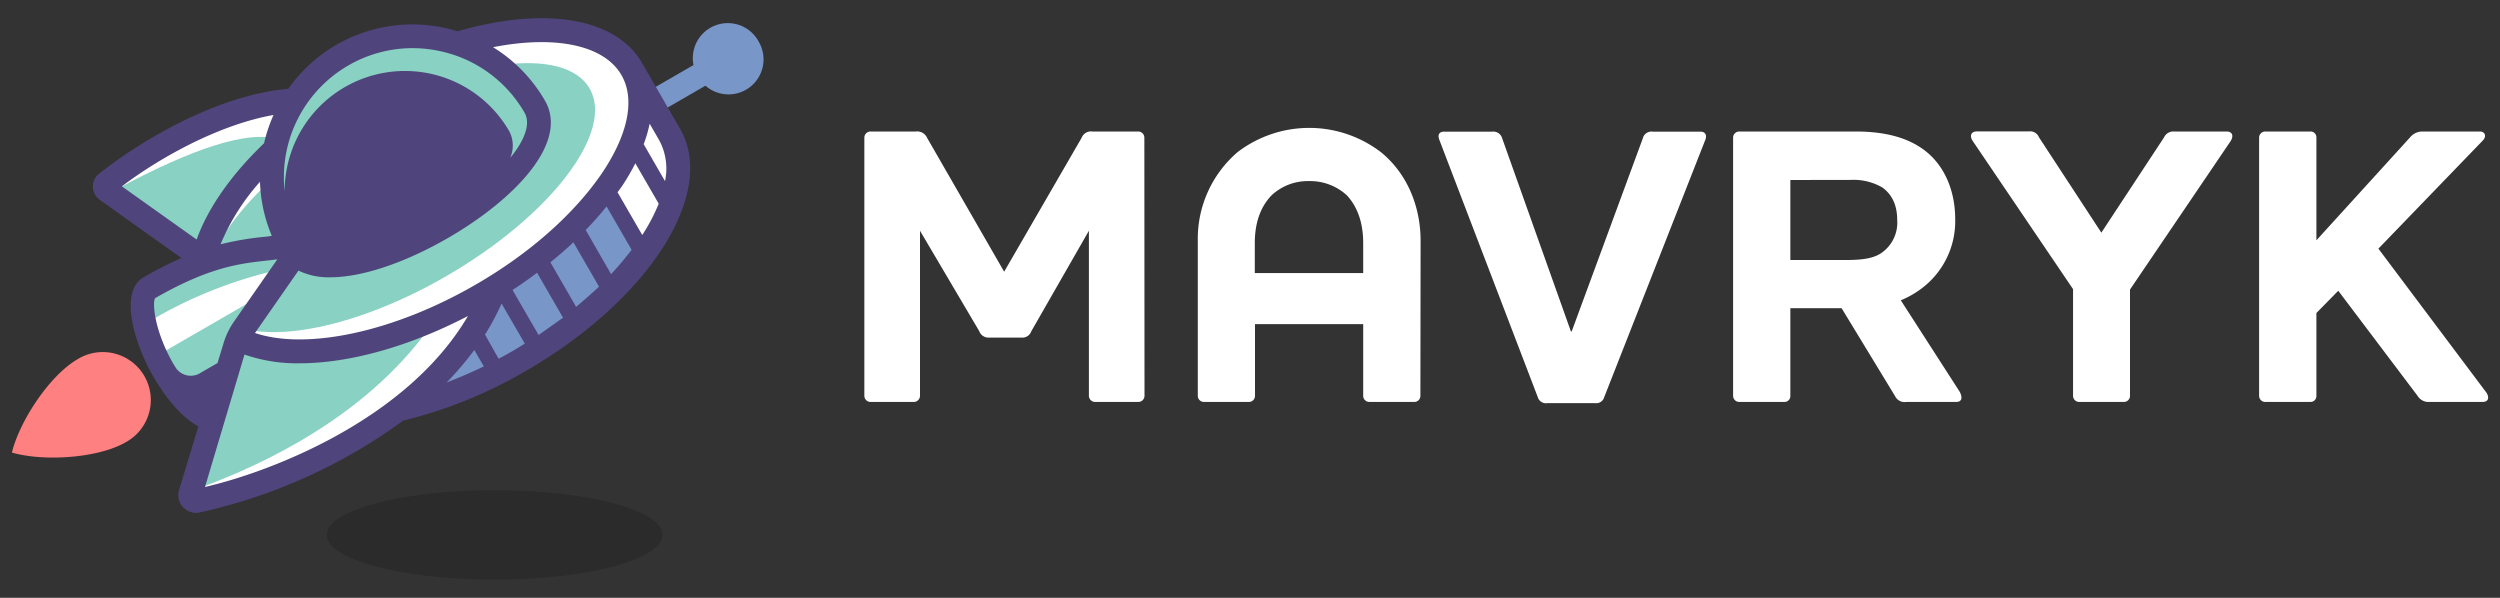 <svg id="Layer_1" data-name="Layer 1" xmlns="http://www.w3.org/2000/svg" viewBox="0 0 500 119.56"><rect x="0" y="0" width="500" height="119.56" fill="#333333" stroke="none"/><defs><style>.cls-1{fill:#88d1c3;}.cls-2{fill:#7996c9;}.cls-3{fill:#ff8080;}.cls-4{fill:#fff;}.cls-5{fill:#4f457c;}.cls-6{opacity:0.15;}</style></defs><path class="cls-1" d="M40.65,51.78,20.38,37.36C29.05,30.23,45.14,20.77,59,20"/><ellipse class="cls-2" cx="92.52" cy="50.5" rx="48.89" ry="24.29" transform="translate(-12.86 53.02) rotate(-30)"/><path class="cls-3" d="M15.54,71.83C9.93,75.06,3.92,84.2,2.38,90.51c6.23,1.82,17.15,1.18,22.76-2.06a9.6,9.6,0,1,0-9.6-16.62Z"/><ellipse class="cls-4" cx="85" cy="37.49" rx="48.89" ry="24.29" transform="translate(-7.36 47.52) rotate(-30)"/><ellipse class="cls-1" cx="80.13" cy="39.53" rx="43.65" ry="18.16" transform="translate(-9.03 45.36) rotate(-30)"/><path class="cls-4" d="M121.44,38.15l6.71,11.64s3.07-2.41,4.15-4.59,5.77-10.74,2.29-17-4.93-8.15-6-4.61S121.44,38.15,121.44,38.15Z"/><path class="cls-1" d="M69.37,69c-7.31,1.26-10.55,1-15.2-.14s-4.12.65-6.68,3.86-9.92,27.78-9.92,27.78,9.85,1,21-5.46,37.64-24.84,37.35-30.9-2.47-1.33-9.58.67S69.37,69,69.37,69Z"/><path class="cls-4" d="M23,38c11.57-6.21,24.61-12,32-10.33,0,0,3.9-6.94,2.62-7.55S29.49,30.55,24.32,34.35,23,38,23,38Z"/><path class="cls-1" d="M52.49,49.81a94.27,94.27,0,0,0-18,6.66c-4.47,2.33-6.26,3.21-6,5.32s5.5,14.57,8.05,16,6.52-.65,7.9-4,1.39-5.15,5.75-10.21S62.34,49.25,52.49,49.81Z"/><path class="cls-4" d="M29.93,64.25a88,88,0,0,1,24.21-9.91l-2.77,5.27L31.75,70.93Z"/><path class="cls-4" d="M40,97.57c7.81-2.95,30.34-11.64,44.73-30.47,0,0,10-6.77,11.47-6.62S87.21,77.63,72.44,86,37.67,103.71,40,97.57Z"/><path class="cls-1" d="M107,21.35c7.79,13.48-41,41.66-48.81,28.18A28.18,28.18,0,1,1,107,21.35Z"/><path class="cls-2" d="M151.7,8.26a7,7,0,0,0-13,4.75l-9.59,5.54,2.38,4.13,9.6-5.54A7,7,0,0,0,151.7,8.26Z"/><path class="cls-5" d="M136,25.73l-7.66-13.26h0C123.09,3.56,109,1.21,91.51,6.26a30.36,30.36,0,0,0-33.85,11.5c-13.55,1.15-28.77,9.78-37.86,17a3.22,3.22,0,0,0-1.23,2.62A3.33,3.33,0,0,0,20,40L36.28,51.6a77.24,77.24,0,0,0-7.62,3.9c-4.88,2.82-1.8,13.22,1.94,19.7,2.82,4.9,6,8.41,9.07,10.08L35.8,98.05a3.54,3.54,0,0,0,3.38,4.52,3.88,3.88,0,0,0,.67-.06A108.45,108.45,0,0,0,80.64,84.12l0,0A91.6,91.6,0,0,0,105,74.29C129.82,60,143.45,38.62,136,25.73ZM124.28,15c2.75,4.76,1.42,11.65-3.74,19.42C115,42.64,106,50.68,95,57,78.77,66.38,61.31,70.08,51,66.6l8.69-12.48a13.87,13.87,0,0,0,6.34,1.34c6.79,0,15.58-3.25,23.53-7.84,13.18-7.61,24.3-19,19.45-27.46A30.36,30.36,0,0,0,98.61,9.44C111.05,7,120.81,9,124.28,15ZM69.65,13.1A25.62,25.62,0,0,1,82.51,9.63a26.18,26.18,0,0,1,6.72.89,25.66,25.66,0,0,1,15.67,12c1.62,2.82-1,6.81-2.86,9.06a6.17,6.17,0,0,0-.19-5.34,24.07,24.07,0,0,0-44.92,12A25.81,25.81,0,0,1,69.65,13.1ZM24.37,37.27C32.68,31,44.38,24.81,54.7,23a31.25,31.25,0,0,0-1.89,5.65C46.19,35,41.56,41.66,39.33,47.91Zm30,9.92c-.35,0-.7.1-1,.13a59.75,59.75,0,0,0-9.26,1.54A44.09,44.09,0,0,1,52,36.36,30.18,30.18,0,0,0,54.37,47.19Zm-19,26.69c-.22-.36-.45-.68-.67-1.06-3.87-6.71-4.25-12.35-3.68-13.19C42,53.34,48,52.69,53.82,52.07l1.65-.21L46.8,64.31a15.41,15.41,0,0,0-2.08,4.3l-1.22,4-3.28,1.89A3.62,3.62,0,0,1,35.4,73.88ZM41,97.39,48.9,70.91a32,32,0,0,0,11,1.75c9.87,0,21.89-3.31,33.69-9.46C81.31,84.15,53.68,94.49,41,97.39ZM89.34,76.48A61,61,0,0,0,94.86,70l1.9,3.28C94.3,74.47,91.81,75.54,89.34,76.48Zm13.26-6.32c-.95.55-1.91,1.08-2.87,1.59L97,66.92a50.37,50.37,0,0,0,3.32-6.2l4.64,8C104.14,69.22,103.39,69.7,102.6,70.16ZM107.72,67l-5.21-9c1.69-1.11,3.34-2.26,4.91-3.45l5.19,9C111,64.65,109.42,65.82,107.72,67Zm7.52-5.6-5.16-8.94c1.6-1.3,3.15-2.63,4.6-4l5.12,8.87C118.38,58.67,116.85,60,115.24,61.35Zm7-6.53L117.14,46c1.51-1.54,2.89-3.12,4.18-4.71l5,8.67A62.73,62.73,0,0,1,122.22,54.82ZM128.45,47l-4.94-8.54c.33-.46.69-.93,1-1.39a46.24,46.24,0,0,0,2.56-4.41l4.67,8.08A35.74,35.74,0,0,1,128.45,47ZM133,36.22l-4.26-7.38a27.23,27.23,0,0,0,1.19-4.1l1.95,3.38A11.92,11.92,0,0,1,133,36.22Z"/><g class="cls-6"><ellipse cx="98.93" cy="106.98" rx="33.59" ry="8.95"/></g><path class="cls-4" d="M228.9,79.2a1.24,1.24,0,0,1-1.27,1.19h-8.57a1.25,1.25,0,0,1-1.28-1.19V46.15l-11.52,20.1a1.88,1.88,0,0,1-1.9,1.27h-6.6a1.94,1.94,0,0,1-1.9-1.27L184,46.15V79.2a1.25,1.25,0,0,1-1.28,1.19h-8.58a1.24,1.24,0,0,1-1.27-1.19V27.49a1.24,1.24,0,0,1,1.27-1.19h9.06a2.14,2.14,0,0,1,2.22,1.27l15.41,26.77,15.49-26.77a2,2,0,0,1,2.15-1.27h9.13a1.23,1.23,0,0,1,1.27,1.19Z"/><path class="cls-4" d="M284.08,79.2a1.22,1.22,0,0,1-1.19,1.19h-9.05a1.23,1.23,0,0,1-1.2-1.19V64.82H251V79.2a1.22,1.22,0,0,1-1.19,1.19h-9.06a1.23,1.23,0,0,1-1.19-1.19V48.14a22.82,22.82,0,0,1,7.95-17.71,23.61,23.61,0,0,1,28.67,0c5.48,4.45,7.94,11.2,7.94,17.71ZM254.3,39.08c-2.07,2.15-3.34,5.25-3.34,9.54v6h21.68v-6c0-4.29-1.27-7.39-3.25-9.54a10.87,10.87,0,0,0-7.63-2.86A10.59,10.59,0,0,0,254.3,39.08Z"/><path class="cls-4" d="M320.84,79.44A1.66,1.66,0,0,1,319,80.63h-9.54a1.7,1.7,0,0,1-1.9-1.19L287.88,28c-.4-1-.08-1.67.95-1.67h9.61a1.84,1.84,0,0,1,2,1.35l13.74,38.6h.16l14.22-38.6a1.78,1.78,0,0,1,2-1.35h9.54c.95,0,1.35.71.95,1.67Z"/><path class="cls-4" d="M380.16,60.06l11.76,18.26c.55,1,.63,2.07-.72,2.07h-9.93A2.13,2.13,0,0,1,379,79.2L368.32,61.64H358.07V79.2a1.17,1.17,0,0,1-1.18,1.19h-9a1.24,1.24,0,0,1-1.27-1.19V27.49a1.23,1.23,0,0,1,1.27-1.19H371.1c5.25,0,10,.95,13.66,3.65,4,2.94,6.28,8,6.28,13.9a16.79,16.79,0,0,1-6,13.27A18.57,18.57,0,0,1,380.16,60.06ZM358.07,36V52H369.2c2.94,0,5.32-.24,7-1.35A7.37,7.37,0,0,0,379.44,44c0-3.18-1.19-5.24-3-6.52a11.49,11.49,0,0,0-6.27-1.5Z"/><path class="cls-4" d="M432.8,27.49a2.07,2.07,0,0,1,2.07-1.19h10.41c1.27,0,1.5.95.79,2L426,57.91V79.2a1.22,1.22,0,0,1-1.19,1.19h-9a1.23,1.23,0,0,1-1.2-1.19V57.83L394.6,28.28c-.72-1-.48-2,.79-2H405.8a1.9,1.9,0,0,1,2,1.19l12.47,19.06Z"/><path class="cls-4" d="M467.65,58.15l-4.37,4.45V79.2a1.17,1.17,0,0,1-1.19,1.19h-9a1.24,1.24,0,0,1-1.27-1.19V27.49a1.23,1.23,0,0,1,1.27-1.19h9a1.16,1.16,0,0,1,1.19,1.19V48.06L482,27.49a3.19,3.19,0,0,1,2.47-1.19h11.51c1,0,1.43.95.56,1.82L475.68,49.73l21.45,28.59c.71.88.79,2.07-.64,2.07H485.85a2.52,2.52,0,0,1-2.31-1.19Z"/></svg>
